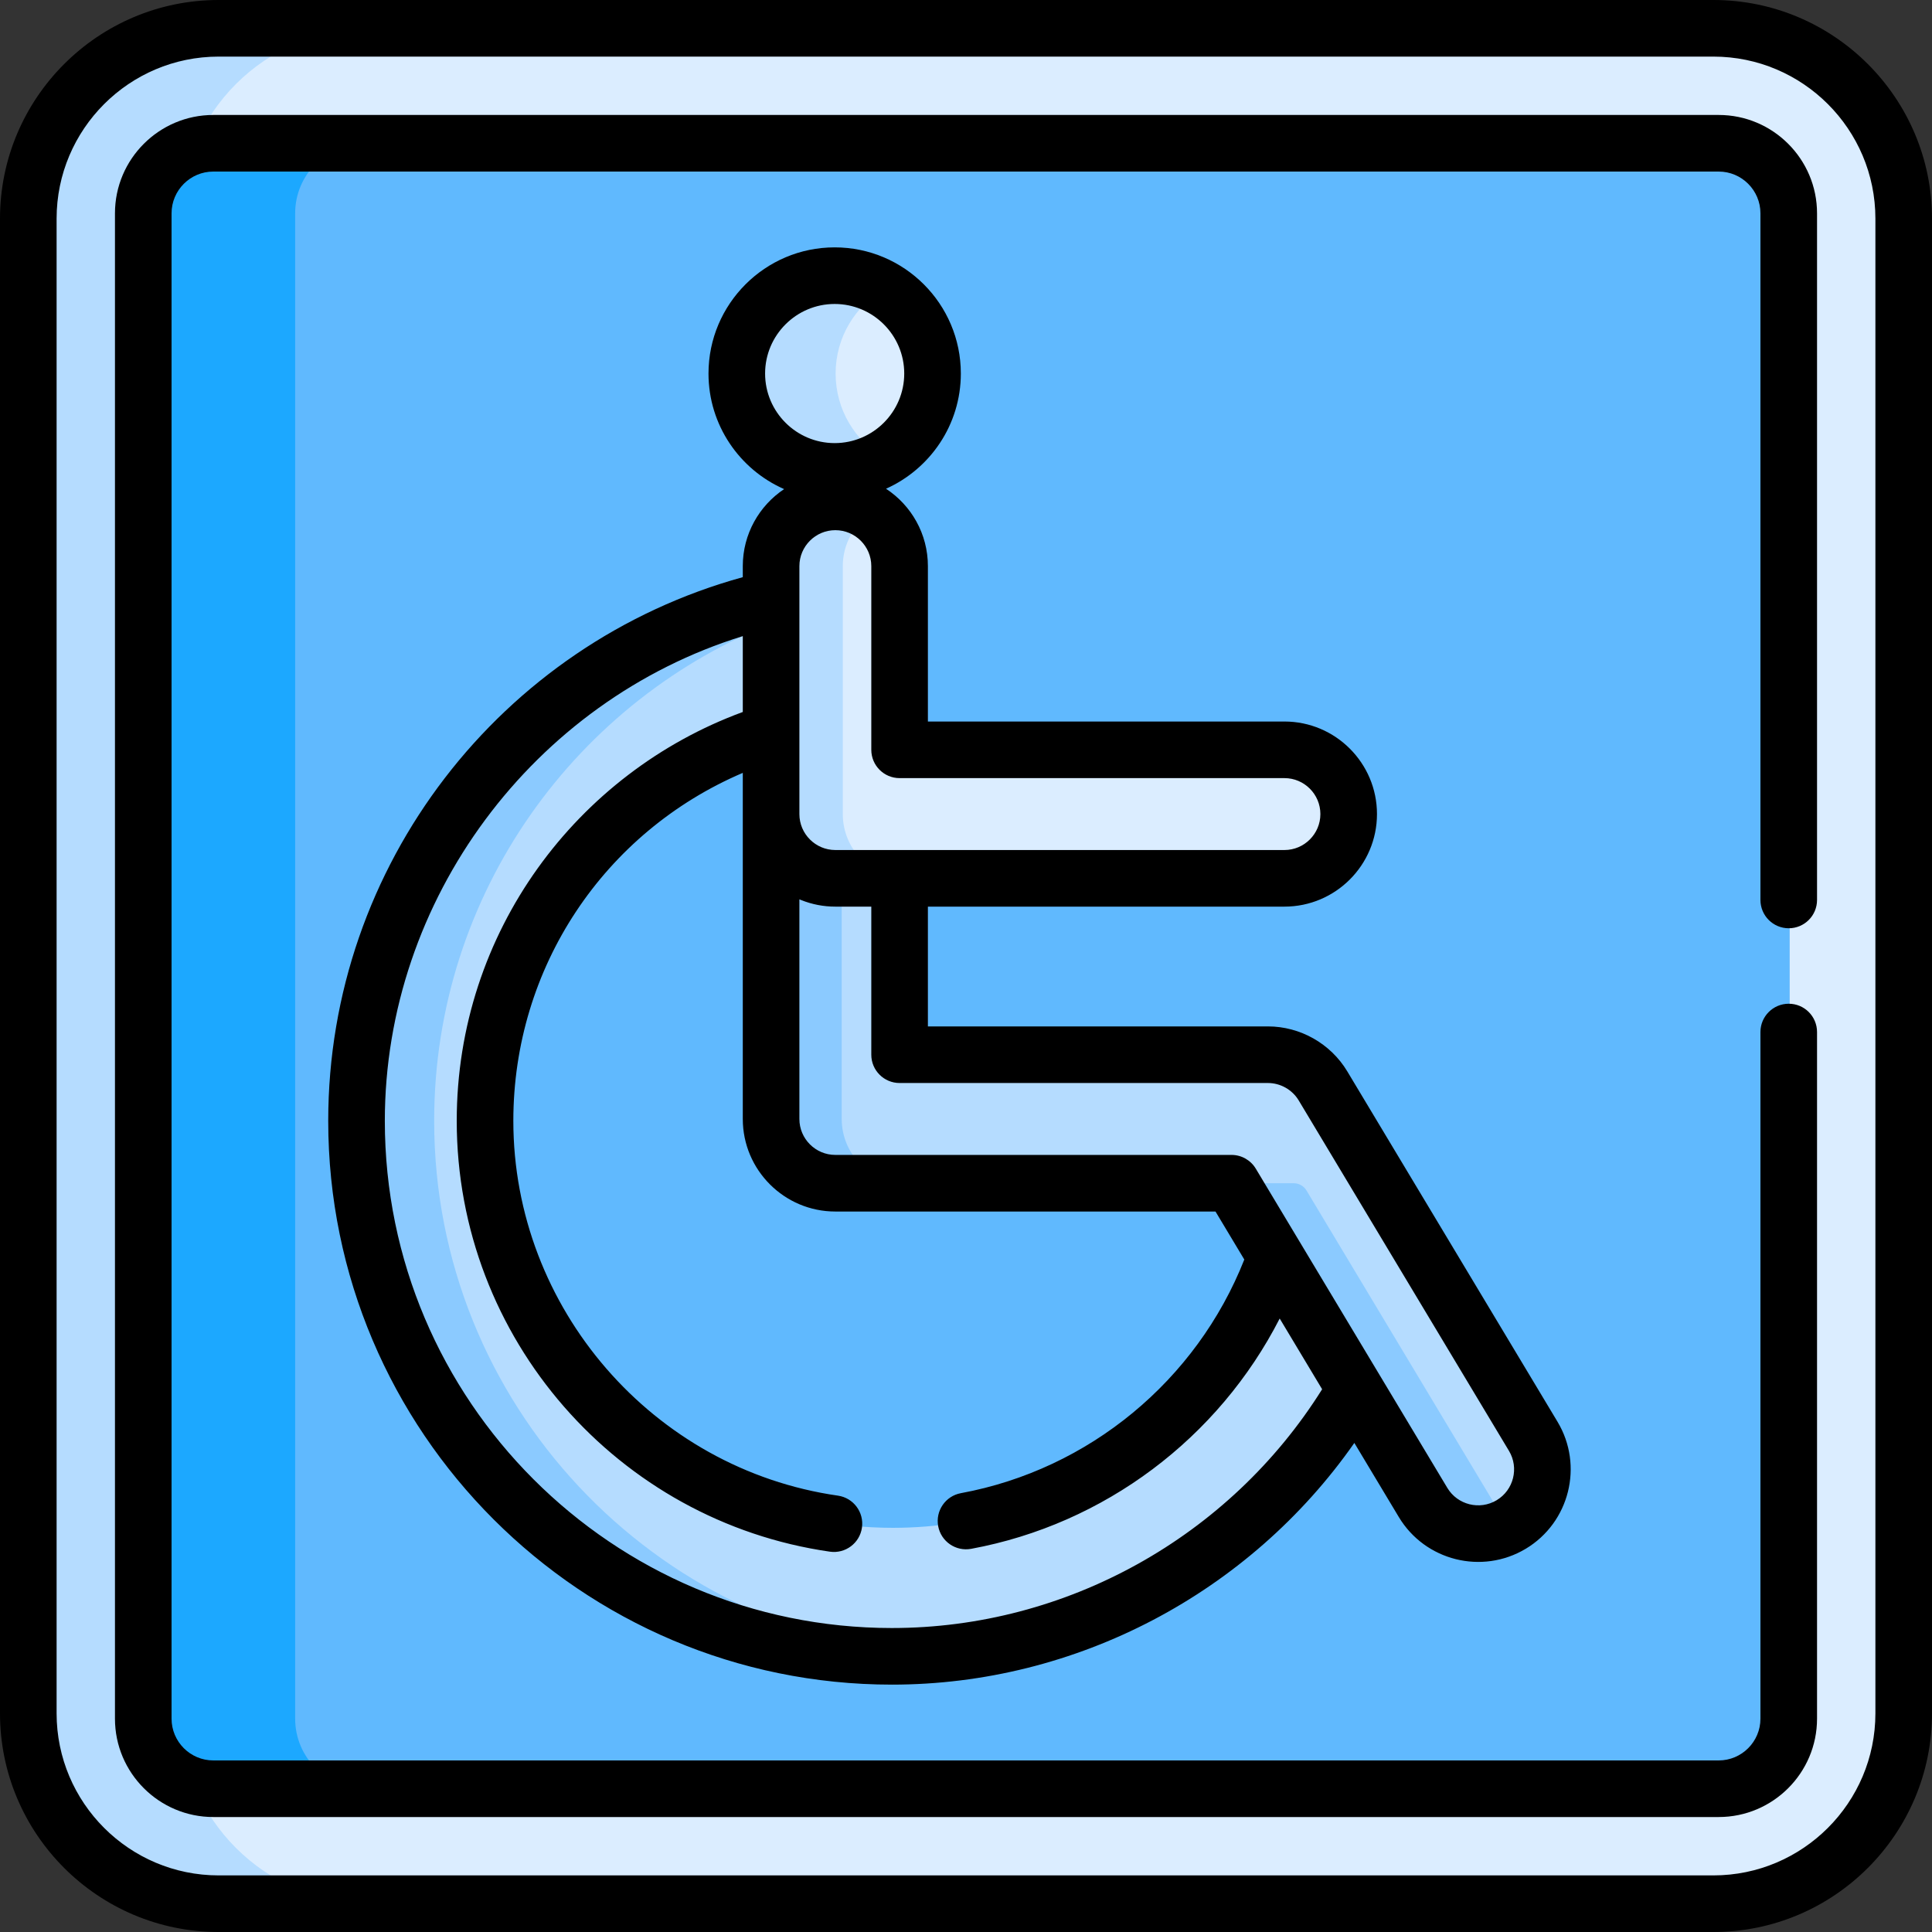 <svg id="Capa_1" enable-background="new 0 0 512.002 512.002" height="512" viewBox="0 0 512.002 512.002" width="512" xmlns="http://www.w3.org/2000/svg"><rect x="0" y="0" width="512.002" height="512.002" fill="#333333" stroke="none"/><g><g><path d="m454.318 7.5h-382.344c-15.352 9.01-25.666 25.678-25.666 44.765v407.472c0 19.087 10.314 35.755 25.666 44.765h382.344c27.855 0 50.437-22.582 50.437-50.437v-396.128c0-27.855-22.581-50.437-50.437-50.437z" fill="#dbedff"/><path d="m47.753 454.065v-396.128c0-27.856 22.582-50.437 50.437-50.437h-40c-27.855 0-50.437 22.581-50.437 50.437v396.128c0 27.855 22.582 50.437 50.438 50.437h40c-27.856 0-50.438-22.582-50.438-50.437z" fill="#b5dcff"/><path d="m455.721 37.967h-376.171c-1.412 2.695-2.221 5.756-2.221 9.01v418.05c0 3.253.809 6.314 2.22 9.009h376.171c10.255 0 18.568-8.313 18.568-18.568v-398.934c.001-10.254-8.312-18.567-18.567-18.567z" fill="#60b9fe"/><path d="m78.219 455.468v-398.933c0-10.255 8.313-18.568 18.568-18.568h-40c-10.255 0-18.567 8.313-18.567 18.568v398.933c0 10.255 8.313 18.568 18.567 18.568h40c-10.255-.001-18.568-8.314-18.568-18.568z" fill="#1ca8ff"/><path d="m340.83 333.036h-2.529c-14.851 41.822-54.812 71.854-101.663 71.854-59.466 0-107.846-48.38-107.846-107.846 0-48.315 31.936-89.312 75.807-102.989l1.314-3.554v-30.25l-.333-.371v3.669c-53.529 20.71-91.594 72.729-91.594 133.479 0 72.694 54.506 132.883 124.792 141.882 51.446-.766 96.346-29.031 120.607-70.734v-4.092z" fill="#b5dcff"/><g><path d="m115.059 297.043c0-60.259 37.758-111.858 90.854-132.401v-4.392l-1.314-1.463c-62.866 14.564-109.864 71.024-109.864 138.256 0 78.246 63.658 141.903 141.903 141.903 3.419 0 6.808-.128 10.167-.367-73.522-5.225-131.746-66.705-131.746-141.536z" fill="#8bcaff"/></g><circle cx="221.448" cy="98.992" fill="#dbedff" r="25.936"/><path d="m221.448 98.992c0-9.598 5.218-17.973 12.968-22.458-3.816-2.208-8.242-3.479-12.968-3.479-14.324 0-25.936 11.612-25.936 25.936s11.612 25.936 25.936 25.936c4.726 0 9.152-1.27 12.968-3.478-7.75-4.485-12.968-12.859-12.968-22.457z" fill="#b5dcff"/><path d="m329.226 313.567 58.188 88.684 13.796 1.442c7.685-4.96 10.114-15.147 5.373-23.049l-55.72-92.866c-3.077-5.129-8.62-8.267-14.601-8.267h-97.605v-46.743l-4.118-3.891h-12.285v67.178c0 8.707 6.242 15.946 14.492 17.513h87.622 4.858z" fill="#b5dcff"/><path d="m223.063 296.539v-67.663h-5.212l-11.625-13.137h-1.626v80.8c0 9.405 7.624 17.029 17.029 17.029h18.463c-9.405-.001-17.029-7.625-17.029-17.029z" fill="#8bcaff"/><path d="m395.842 398.166-49.601-82.668c-.719-1.198-2.014-1.931-3.411-1.931h-18.463c1.397 0 2.692.733 3.411 1.931l49.601 82.668c4.839 8.064 15.298 10.679 23.363 5.841.163-.098.309-.211.468-.314-2.123-1.369-3.981-3.215-5.368-5.527z" fill="#8bcaff"/><path d="m340.639 198.71h-101.983v-48.679c0-6.227-3.354-11.658-8.342-14.627-4.386 3.141-7.251 8.268-7.251 14.073v66.814c0 7.706 5.038 14.229 11.997 16.475h105.58c9.404 0 17.028-7.624 17.028-17.028-.001-9.404-7.625-17.028-17.029-17.028z" fill="#dbedff"/><path d="m223.349 215.739v-65.707c0-5.939 3.044-11.162 7.654-14.209-2.69-1.778-5.909-2.82-9.375-2.82-9.405 0-17.029 7.624-17.029 17.029v65.707c0 9.404 7.624 17.028 17.029 17.028h18.75c-9.405 0-17.029-7.624-17.029-17.028z" fill="#b5dcff"/></g><g><path d="m57.938 512.002h396.128c31.946 0 57.937-25.99 57.937-57.937v-396.128c-.001-31.947-25.991-57.937-57.938-57.937h-396.127c-31.948 0-57.938 25.99-57.938 57.937v396.128c0 31.947 25.99 57.937 57.938 57.937zm-42.938-454.065c0-23.675 19.262-42.937 42.938-42.937h396.128c23.676 0 42.937 19.262 42.937 42.937v396.128c0 23.675-19.261 42.937-42.937 42.937h-396.128c-23.676 0-42.938-19.262-42.938-42.937z"/><path d="m196.847 150.032v2.923c-64.145 17.664-109.864 76.341-109.864 144.088 0 82.381 67.022 149.403 149.403 149.403 48.833 0 94.712-24.268 122.531-64.053l11.779 19.631c6.957 11.596 22.054 15.372 33.652 8.413 11.597-6.958 15.371-22.055 8.414-33.652l-55.721-92.866c-4.407-7.346-12.466-11.909-21.032-11.909h-90.105v-31.743h94.483c13.525 0 24.528-11.003 24.528-24.528s-11.003-24.528-24.528-24.528h-94.483v-41.179c0-8.57-4.421-16.123-11.099-20.51 11.671-5.223 19.828-16.938 19.828-30.53 0-18.437-15-33.436-33.437-33.436s-33.436 15-33.436 33.436c0 13.673 8.254 25.449 20.038 30.625-6.597 4.401-10.951 11.908-10.951 20.415zm39.539 281.414c-74.11 0-134.403-60.293-134.403-134.403 0-58.716 39.365-111.282 94.864-128.464v20.104c-43.931 16.129-75.808 58.301-75.808 108.361 0 57.777 42.826 106.125 98.897 114.168 4.091.588 7.901-2.258 8.489-6.359.588-4.1-2.259-7.901-6.358-8.489-49.044-7.036-86.028-49.734-86.028-99.32 0-40.672 24.052-76.531 60.808-92.224v91.72c0 13.525 11.003 24.529 24.528 24.529h100.746l7.634 12.724c-12.662 32.063-41.145 55.644-75.115 61.915-4.073.752-6.766 4.664-6.014 8.737.752 4.074 4.667 6.765 8.736 6.014 35.382-6.531 65.584-29.39 81.771-61.034 11.903 19.838 10.975 18.292 11.246 18.742-24.522 39.144-67.797 63.279-113.993 63.279zm2.017-144.436h97.605c3.327 0 6.457 1.772 8.169 4.626l55.721 92.866c2.703 4.505 1.237 10.37-3.268 13.073-4.504 2.703-10.37 1.237-13.073-3.269-10.579-17.633-41.56-69.268-50.759-84.599-1.355-2.259-3.797-3.641-6.432-3.641h-104.991c-5.254 0-9.528-4.274-9.528-9.529v-58.198c.156.066.316.124.474.187 2.89 1.153 5.903 1.74 9.055 1.74h9.528v39.243c-.001 4.143 3.357 7.501 7.499 7.501zm101.984-80.8c5.254 0 9.528 4.274 9.528 9.528s-4.274 9.528-9.528 9.528c-24.781 0-93.187 0-119.012 0-5.254 0-9.528-4.274-9.528-9.528 0-6.455 0-57.651 0-65.707 0-5.254 4.274-9.528 9.528-9.528s9.528 4.274 9.528 9.528v48.679c0 4.142 3.357 7.5 7.5 7.5zm-119.192-125.654c10.166 0 18.437 8.271 18.437 18.436s-8.271 18.436-18.437 18.436c-10.165 0-18.436-8.271-18.436-18.436s8.271-18.436 18.436-18.436z"/><path d="m56.535 481.535h398.934c14.374 0 26.067-11.694 26.067-26.068v-181.966c0-4.142-3.357-7.5-7.5-7.5s-7.5 3.358-7.5 7.5v181.966c0 6.103-4.965 11.068-11.067 11.068h-398.934c-6.104 0-11.068-4.965-11.068-11.067v-398.933c0-6.103 4.965-11.068 11.068-11.068h398.934c6.103 0 11.067 4.965 11.067 11.067v181.967c0 4.142 3.357 7.5 7.5 7.5s7.5-3.358 7.5-7.5v-181.967c0-14.374-11.693-26.067-26.067-26.067h-398.934c-14.374 0-26.068 11.694-26.068 26.068v398.933c0 14.373 11.694 26.067 26.068 26.067z"/></g></g></svg>